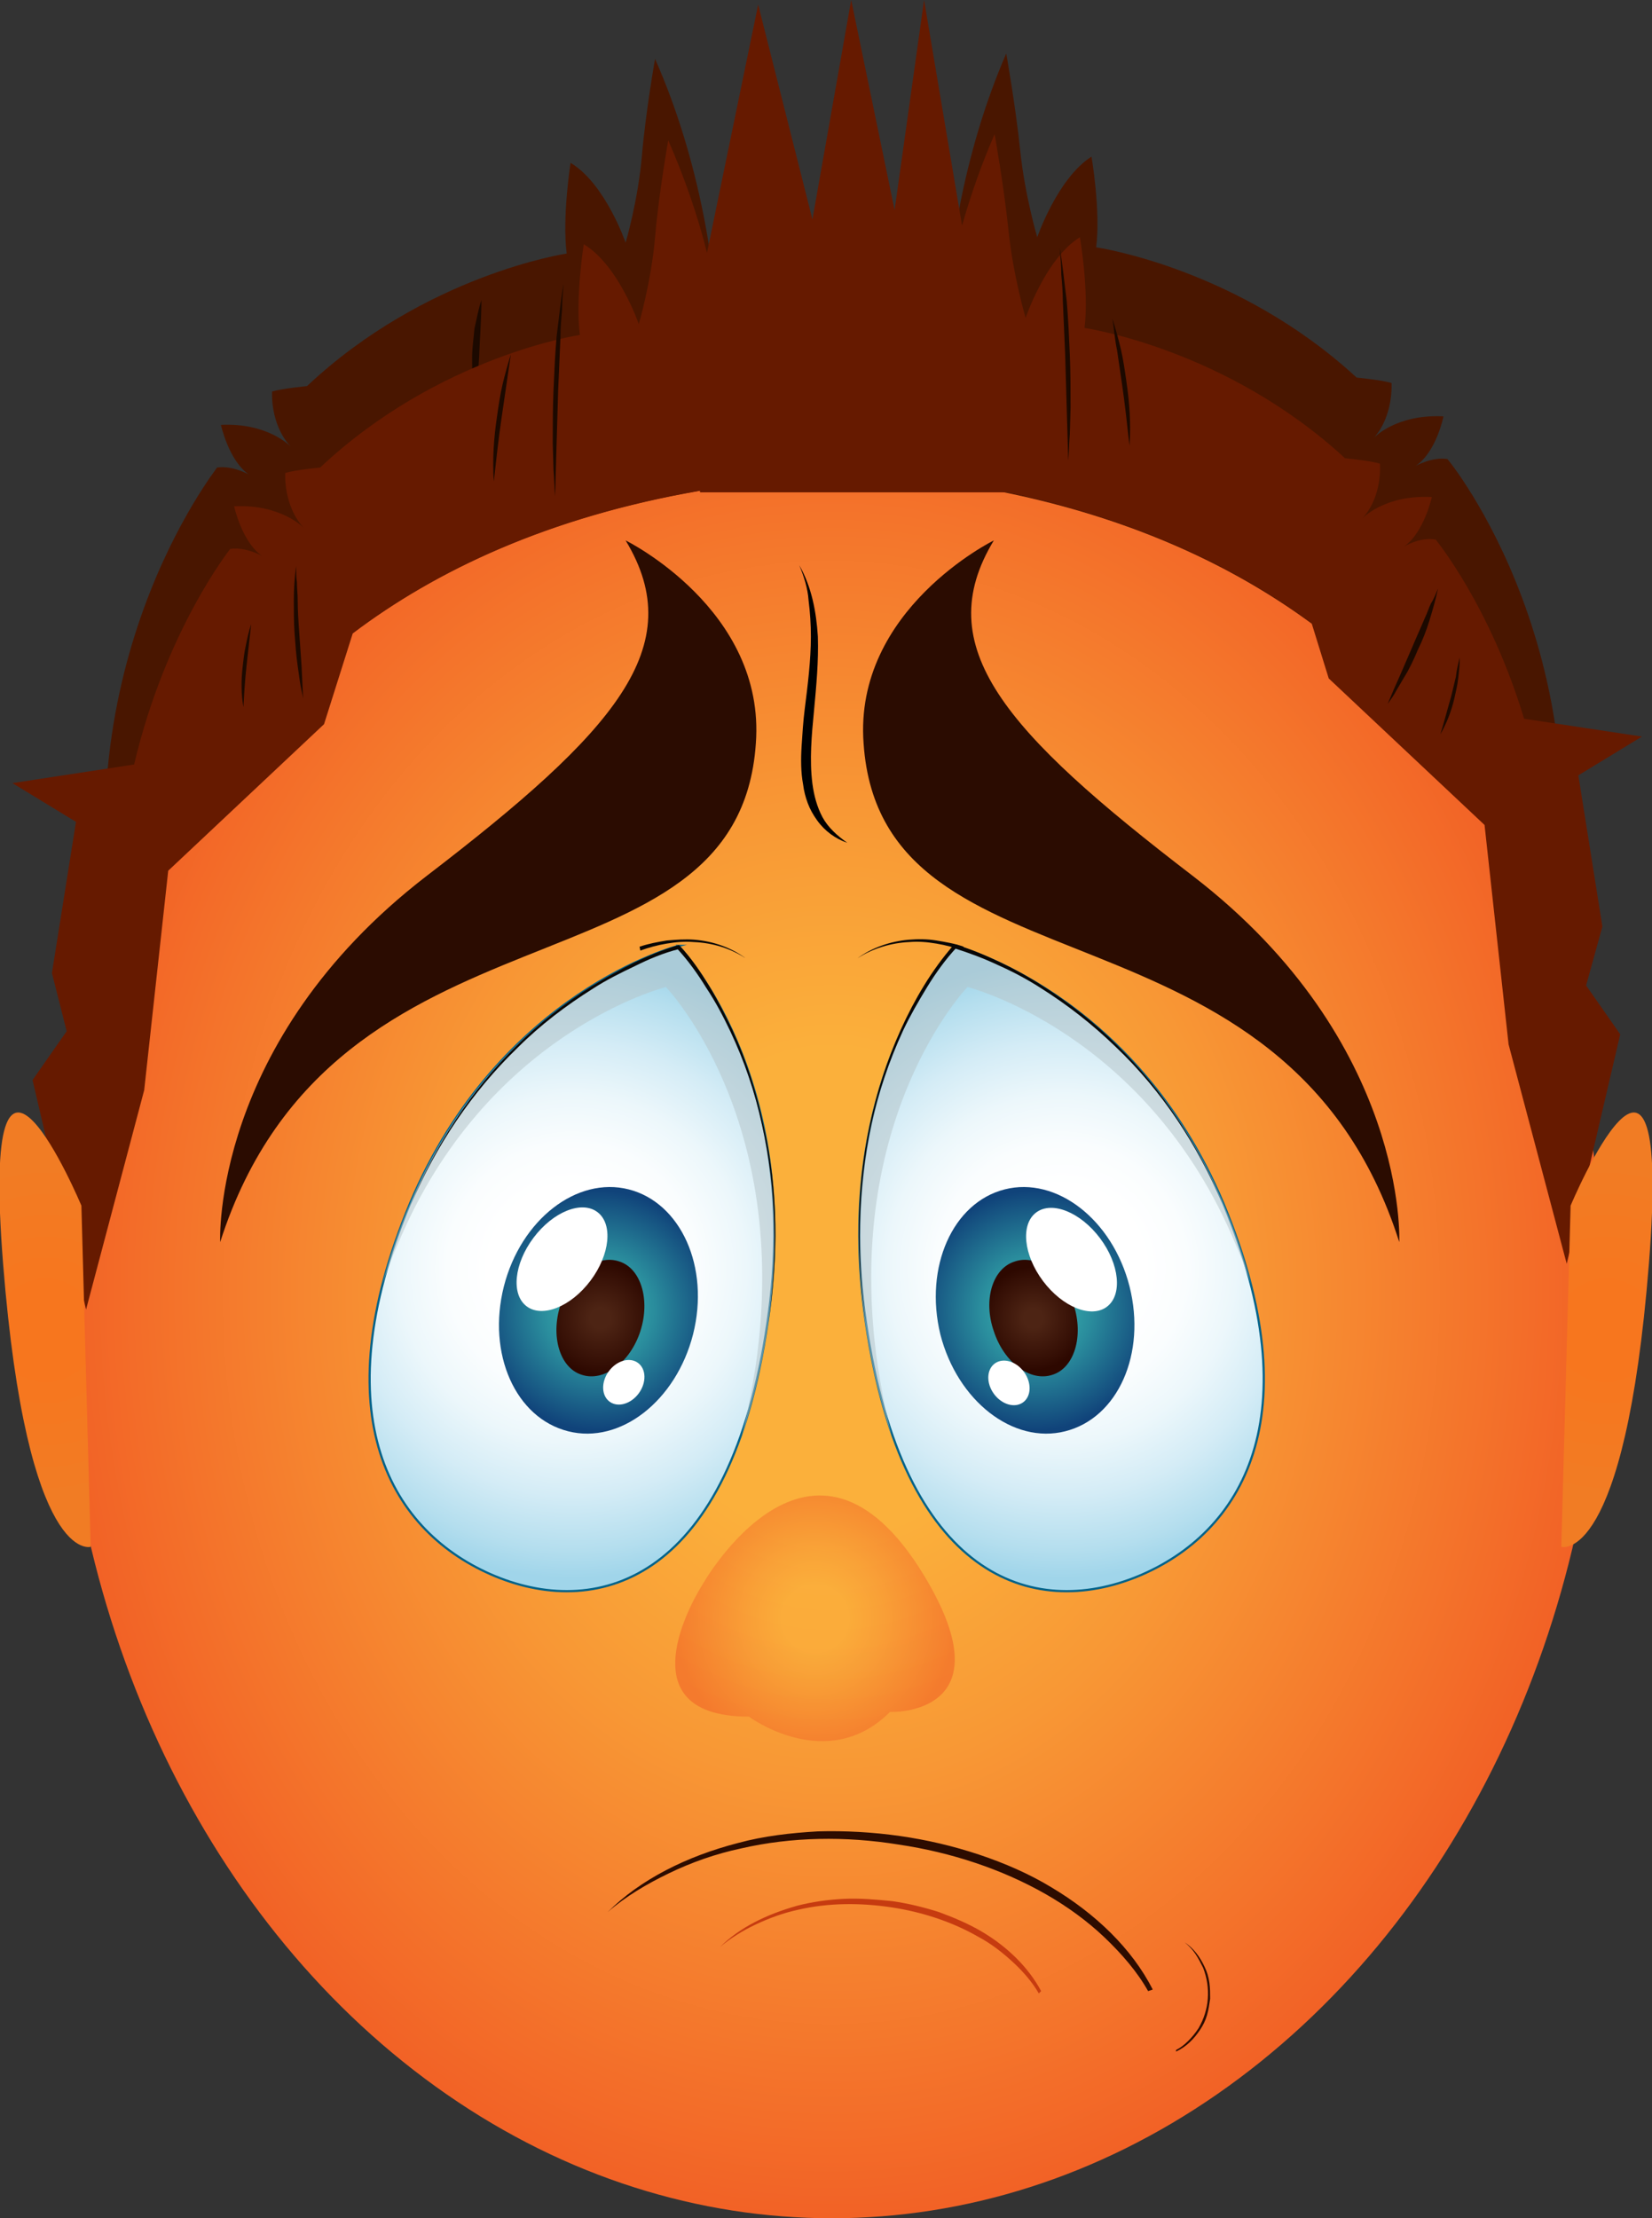 <svg
          xmlns="http://www.w3.org/2000/svg"
          width="213.1"
          height="286.1"
          viewBox="0 0 213.1 286.1"
        >
          <rect x="0" y="0" width="213.1" height="286.1" fill="#333333" stroke="none"/>
          <radialGradient
            id="a"
            cx="78.309"
            cy="166.704"
            r="140.502"
            gradientTransform="matrix(.832 0 0 1 42.074 0)"
            gradientUnits="userSpaceOnUse"
          >
            <stop offset=".223" stop-color="#FBB03B" />
            <stop offset=".442" stop-color="#F89835" />
            <stop offset=".901" stop-color="#F15B24" />
            <stop offset=".91" stop-color="#F15A24" />
          </radialGradient>
          <ellipse fill="url(#a)" cx="107.3" cy="166.7" rx="99.4" ry="119.4" />
          <path
            fill="#491600"
            d="M15.7 126.2s9.1-52.8 76.9-63.3c0 0 3.5-29.1-8.1-55.3 0 0-1.2 6.7-1.7 12.5s-2.1 11.2-2.1 11.2-2.6-7.6-7.1-10.3c0 0-1.1 7-.5 11.7 0 0-18.2 2.7-33.5 17.1 0 0-3.2.3-4.5.7 0 0-.3 4.2 2.4 7.1 0 0-2.9-3.1-9-2.8 0 0 1 4.6 3.6 6.4 0 0-2.1-1.2-4.1-.9.1 0-21.2 26.5-12.3 65.9z"
          />
          <path
            fill="#1C0900"
            d="M62.1 38.7c0 2.5-.2 4.9-.3 7.4-.1 1.2-.1 2.4-.1 3.7l-.1 3.7c-.3-1.2-.5-2.4-.6-3.7-.1-1.2-.1-2.5-.1-3.7 0-1.2.2-2.5.3-3.7.3-1.3.5-2.5.9-3.7z"
          />
          <radialGradient
            id="b"
            cx="73.818"
            cy="163.642"
            r="40.397"
            gradientUnits="userSpaceOnUse"
          >
            <stop offset=".265" stop-color="#FFF" />
            <stop offset=".399" stop-color="#FAFDFE" />
            <stop offset=".555" stop-color="#ECF7FB" />
            <stop offset=".724" stop-color="#D4ECF6" />
            <stop offset=".899" stop-color="#B4DEEE" />
            <stop offset=".988" stop-color="#A0D5EA" />
          </radialGradient>
          <path
            fill="url(#b)"
            stroke="#006289"
            stroke-width=".282"
            stroke-miterlimit="10"
            d="M87.5 122s-23.1 5.9-34.6 33.2c-11.4 27.4-2.5 42.5 11 48.1 13.6 5.6 30.3.2 35.1-32.7 4.8-31.9-11.5-48.6-11.5-48.6z"
          />
          <path
            opacity=".51"
            fill="#B5C3C6"
            d="M87.5 122s-23.1 5.9-34.6 33.2c-1.6 3.7-2.7 7.2-3.6 10.5.6-1.7 1.2-3.4 2-5.2 11.4-27.4 34.6-33.2 34.6-33.2s16.2 16.8 11.6 48.7c-.5 3.3-1.1 6.3-1.8 9.1 1.4-4.1 2.6-8.9 3.4-14.4 4.7-32-11.6-48.7-11.6-48.7z"
          />
          <path
            fill="#090706"
            d="M82.5 122.1c1.2-.4 2.3-.6 3.5-.8 1.2-.1 2.4-.2 3.6-.1 2.4.2 4.7 1 6.6 2.4-2-1.3-4.3-2-6.7-2.1-1.2-.1-2.3 0-3.5.2-1.2.2-2.3.5-3.4.9l-.1-.5z"
          />
          <radialGradient
            id="c"
            cx="77.172"
            cy="168.994"
            r="17.01"
            gradientUnits="userSpaceOnUse"
          >
            <stop offset=".223" stop-color="#33A5A8" />
            <stop offset=".418" stop-color="#2A8D9D" />
            <stop offset=".827" stop-color="#155080" />
            <stop offset=".91" stop-color="#10437A" />
          </radialGradient>
          <path
            fill="url(#c)"
            d="M89.4 172.1c-2.2 8.6-9.4 14.2-16.1 12.5-6.8-1.7-10.5-10-8.3-18.7 2.2-8.6 9.4-14.2 16.1-12.5 6.7 1.7 10.5 10 8.3 18.7z"
          />
          <radialGradient
            id="d"
            cx="77.449"
            cy="170.03"
            r="8.138"
            gradientUnits="userSpaceOnUse"
          >
            <stop offset=".16" stop-color="#4D2414" />
            <stop offset=".72" stop-color="#350F05" />
            <stop offset=".89" stop-color="#2D0800" />
          </radialGradient>
          <path
            fill="url(#d)"
            d="M82.6 171.7c-1.3 4-4.7 6.6-7.6 5.6-2.8-.9-4-5-2.7-9 1.3-4 4.7-6.6 7.6-5.6 2.8.9 4 5 2.7 9z"
          />
          <ellipse
            transform="matrix(.8 .6 -.6 .8 111.938 -11.016)"
            fill="#FFF"
            cx="72.5"
            cy="162.4"
            rx="4.6"
            ry="7.6"
          />
          <path
            fill="#090706"
            d="M99.1 170.7c1.2-8.5 1.1-17.2-.8-25.6-.9-4.2-2.3-8.3-4.1-12.1-.9-1.9-1.9-3.8-3.1-5.6-1.1-1.8-2.4-3.6-3.8-5.1l.3.1c-2 .5-3.9 1.3-5.7 2.2-1.9.9-3.7 1.8-5.4 2.9-3.5 2.2-6.8 4.7-9.7 7.6-5.9 5.7-10.6 12.7-13.8 20.3 3.1-7.6 7.7-14.7 13.6-20.5 2.9-2.9 6.2-5.5 9.7-7.7 1.8-1.1 3.6-2.1 5.4-3 1.9-.9 3.8-1.7 5.8-2.3h.1l.1.1c1.5 1.6 2.7 3.4 3.8 5.2 1.1 1.8 2.1 3.8 3 5.7 1.8 3.9 3.1 8 4 12.3 1.9 8.2 1.9 17 .6 25.5z"
          />
          <ellipse
            transform="matrix(-.808 -.589 .589 -.808 40.573 369.819)"
            fill="#FFF"
            cx="80.6"
            cy="178.3"
            rx="2.4"
            ry="3.1"
          />
          <path
            fill="#491600"
            d="M199.5 124.9s-9.5-52.8-77.4-62.7c0 0-3.7-29 7.7-55.3 0 0 1.2 6.7 1.8 12.5.6 5.8 2.2 11.2 2.2 11.2s2.6-7.6 7-10.4c0 0 1.2 7 .6 11.7 0 0 18.2 2.6 33.6 16.8 0 0 3.2.3 4.5.7 0 0 .3 4.2-2.3 7.1 0 0 2.8-3.1 9-2.8 0 0-.9 4.6-3.6 6.4 0 0 2.1-1.2 4.1-.9 0-.1 21.5 26.1 12.8 65.7z"
          />
          <path
            fill="#661A00"
            d="M206.7 119.5l-3.1-19.5 8.2-5-15.2-2.3c-4.4-14.6-11.4-23.1-11.4-23.1-2-.4-4.1.9-4.1.9 2.6-1.8 3.6-6.4 3.6-6.4-6.2-.3-9 2.8-9 2.8 2.7-2.9 2.3-7.1 2.3-7.1-1.3-.4-4.5-.7-4.5-.7-15.4-14.2-33.6-16.8-33.6-16.8.6-4.8-.6-11.7-.6-11.7-4.4 2.7-7 10.4-7 10.4s-1.6-5.4-2.2-11.2c-.6-5.8-1.8-12.5-1.8-12.5-1.7 3.9-3.1 7.9-4.2 11.8L119.2 0l-3.8 27.1L109.8 0l-5 28.3-7-27.7-6.6 32c-1.2-4.8-2.9-9.7-5-14.5 0 0-1.2 6.7-1.7 12.5s-2.1 11.2-2.1 11.2-2.6-7.6-7.1-10.3c0 0-1.1 7-.5 11.7 0 0-18.2 2.7-33.5 17.1 0 0-3.2.3-4.5.7 0 0-.3 4.2 2.4 7.1 0 0-2.9-3.1-9-2.8 0 0 1 4.6 3.6 6.4 0 0-2.1-1.2-4.1-.9 0 0-8.3 10.4-12.4 27.8L1.6 101l8.2 5-3.1 19.5 1.9 7.5-4.4 6.3 6.9 29.6 7.5-28.3 3.1-28.3 20.1-18.9 3.7-11.7c10.7-8.1 25.2-15 44.8-18.4v.2h39.6c16.7 3.5 29.6 9.7 39.3 16.9l2.2 7.1 20.1 18.9 3.1 28.3 7.5 28.3 6.9-29.6-4.4-6.3 2.1-7.6z"
          />
          <path
            fill="#1C0900"
            d="M136.7 32c.4 2.3.6 4.5.9 6.8.2 2.3.3 4.6.4 6.9.1 2.3.1 4.6.1 6.9L138 56c-.1 1.1-.1 2.3-.2 3.4l-.1-3.4-.1-3.4-.2-6.9-.3-6.9c0-1.1-.1-2.3-.2-3.4 0-1.1-.1-2.2-.2-3.4zM143.5 41.1c.4 1.3.8 2.7 1.1 4 .3 1.3.5 2.7.7 4.1.4 2.7.6 5.5.4 8.3-.3-2.7-.6-5.5-1-8.2l-.6-4.1c-.3-1.4-.4-2.8-.6-4.1z"
          />
          <radialGradient
            id="e"
            cx="838.084"
            cy="163.642"
            r="40.397"
            gradientTransform="matrix(-1 0 0 1 975.012 0)"
            gradientUnits="userSpaceOnUse"
          >
            <stop offset=".265" stop-color="#FFF" />
            <stop offset=".399" stop-color="#FAFDFE" />
            <stop offset=".555" stop-color="#ECF7FB" />
            <stop offset=".724" stop-color="#D4ECF6" />
            <stop offset=".899" stop-color="#B4DEEE" />
            <stop offset=".988" stop-color="#A0D5EA" />
          </radialGradient>
          <path
            fill="url(#e)"
            stroke="#006289"
            stroke-width=".282"
            stroke-miterlimit="10"
            d="M123.2 122s23.1 5.9 34.6 33.2c11.4 27.4 2.5 42.5-11 48.1-13.6 5.6-30.3.2-35.1-32.7-4.7-31.9 11.5-48.6 11.5-48.6z"
          />
          <path
            opacity=".51"
            fill="#B5C3C6"
            d="M123.2 122s23.1 5.9 34.6 33.2c1.6 3.7 2.7 7.2 3.6 10.5-.6-1.7-1.2-3.4-2-5.2-11.4-27.4-34.6-33.2-34.6-33.2s-16.2 16.8-11.6 48.7c.5 3.3 1.1 6.3 1.8 9.1-1.4-4.1-2.6-8.9-3.4-14.4-4.6-32 11.6-48.7 11.6-48.7z"
          />
          <path
            fill="#090706"
            d="M124.2 122.6c-1.1-.4-2.2-.7-3.4-.9-1.2-.2-2.3-.3-3.5-.2-2.3.1-4.7.8-6.7 2.1 1.9-1.4 4.3-2.2 6.6-2.4 1.2-.1 2.4-.1 3.6.1 1.2.2 2.4.4 3.5.8l-.1.5z"
          />
          <radialGradient
            id="f"
            cx="841.438"
            cy="168.994"
            r="17.011"
            gradientTransform="matrix(-1 0 0 1 975.012 0)"
            gradientUnits="userSpaceOnUse"
          >
            <stop offset=".223" stop-color="#33A5A8" />
            <stop offset=".418" stop-color="#2A8D9D" />
            <stop offset=".827" stop-color="#155080" />
            <stop offset=".91" stop-color="#10437A" />
          </radialGradient>
          <path
            fill="url(#f)"
            d="M121.3 172.1c2.2 8.6 9.4 14.2 16.1 12.5 6.8-1.7 10.5-10 8.3-18.7-2.2-8.6-9.4-14.2-16.1-12.5-6.7 1.7-10.4 10-8.3 18.7z"
          />
          <radialGradient
            id="g"
            cx="133.296"
            cy="170.03"
            r="7.825"
            gradientUnits="userSpaceOnUse"
          >
            <stop offset=".16" stop-color="#4D2414" />
            <stop offset=".691" stop-color="#350F05" />
            <stop offset=".852" stop-color="#2D0800" />
          </radialGradient>
          <path
            fill="url(#g)"
            d="M128.2 171.7c1.3 4 4.7 6.6 7.6 5.6 2.8-.9 4-5 2.7-9-1.3-4-4.7-6.6-7.6-5.6-2.9.9-4.1 5-2.7 9z"
          />
          <ellipse
            transform="matrix(-.8 .6 -.6 -.8 346.301 209.4)"
            fill="#FFF"
            cx="138.3"
            cy="162.4"
            rx="4.6"
            ry="7.6"
          />
          <path
            fill="#090706"
            d="M111.7 170.7c-1.3-8.5-1.3-17.2.5-25.6.9-4.2 2.2-8.3 4-12.3.9-2 1.9-3.9 3-5.7 1.1-1.8 2.4-3.6 3.8-5.2l.1-.1h.1c2 .6 3.9 1.4 5.8 2.3 1.9.9 3.7 1.9 5.4 3 3.5 2.2 6.8 4.8 9.7 7.7 5.9 5.8 10.5 12.9 13.6 20.5-3.2-7.6-7.8-14.6-13.8-20.3-3-2.9-6.2-5.4-9.7-7.6-1.7-1.1-3.6-2.1-5.4-2.9-1.9-.9-3.8-1.6-5.7-2.2l.3-.1c-1.4 1.5-2.7 3.3-3.8 5.1-1.1 1.8-2.2 3.7-3.1 5.6-1.8 3.9-3.2 8-4.1 12.1-1.8 8.4-1.9 17.2-.7 25.7z"
          />
          <ellipse
            transform="matrix(.808 -.589 .589 .808 -80.071 110.981)"
            fill="#FFF"
            cx="130.2"
            cy="178.3"
            rx="2.4"
            ry="3.1"
          />
          <path
            fill="#2B0C01"
            d="M28.4 160.2S27.2 134.4 55 113c24.4-18.7 34-29.6 25.7-43.3 0 0 18.1 8.9 16.8 26.2-2.3 33.7-54.3 18.1-69.1 64.3zM180.5 160.2s1.2-25.8-26.6-47.2c-24.4-18.7-34-29.6-25.7-43.3 0 0-18.1 8.9-16.8 26.2 2.3 33.7 54.4 18.1 69.1 64.3z"
          />
          <path d="M103.1 72.9c1.6 2.8 2.2 6 2.4 9.2.1 3.2-.2 6.4-.5 9.6-.3 3.1-.6 6.3-.2 9.4.2 1.5.6 3 1.3 4.3.7 1.3 1.9 2.4 3.2 3.3-1.5-.5-2.9-1.5-3.9-2.9-.5-.7-.9-1.4-1.2-2.2-.3-.8-.5-1.6-.6-2.4-.3-1.6-.3-3.3-.2-4.9.1-1.6.2-3.2.4-4.8.4-3.2.8-6.3.8-9.4 0-1.6-.1-3.1-.3-4.7-.1-1.5-.6-3.1-1.2-4.5z" />
          <radialGradient
            id="h"
            cx="105.129"
            cy="208.747"
            r="19.994"
            gradientUnits="userSpaceOnUse"
          >
            <stop offset=".223" stop-color="#FBB03B" />
            <stop offset=".442" stop-color="#F89835" />
            <stop offset=".901" stop-color="#F15B24" />
            <stop offset=".91" stop-color="#F15A24" />
          </radialGradient>
          <path
            opacity=".52"
            fill="url(#h)"
            d="M90.6 204.4s-11 17 6 17c0 0 10.1 7.5 18.2-.6 0 0 15.4.6 4.4-17.6-14.5-23.9-28.6 1.2-28.6 1.2z"
          />
          <path
            fill="#2D0C00"
            d="M151.7 264.4c.6-.3 1.1-.7 1.6-1.2s.9-1 1.3-1.6c.7-1.2 1.1-2.5 1.2-3.8.1-1.4-.1-2.7-.6-4-.3-.6-.6-1.2-1-1.8-.4-.6-.9-1.1-1.4-1.5 1.2.8 2 1.9 2.6 3.2.3.6.5 1.3.6 2 .1.7.1 1.4.1 2.1-.1.7-.2 1.4-.4 2.1-.2.7-.5 1.3-.9 1.9-.8 1.2-1.8 2.2-3.1 2.8v-.2zM148.1 256.8c-1.4-2.5-3.4-4.8-5.6-6.9-2.2-2.1-4.8-4-7.6-5.6-5.6-3.2-12.2-5.4-19-6.4-6.8-1.1-13.8-1-20.3.5-3.3.7-6.4 1.8-9.3 3.2-2.9 1.4-5.6 3-7.9 5 4.2-4.2 10.2-7.2 16.8-8.9 3.3-.9 6.8-1.3 10.3-1.5 3.5-.1 7.1.1 10.6.6s6.9 1.3 10.2 2.4c3.3 1.1 6.5 2.5 9.3 4.2 5.7 3.4 10.4 7.9 13.1 13.2l-.6.2z"
          />
          <path
            fill="#C63B10"
            d="M134 257.1c-.8-1.4-2-2.8-3.3-4-1.3-1.2-2.8-2.4-4.5-3.3-3.3-1.9-7.2-3.2-11.2-3.8-4-.6-8.1-.6-12 .3-1.9.4-3.8 1.1-5.5 1.9-1.7.8-3.3 1.8-4.6 2.9 2.5-2.5 6-4.2 9.9-5.3 1.9-.5 4-.8 6.1-.9 2.1-.1 4.2.1 6.2.3 2.1.3 4.1.8 6 1.4 1.9.7 3.8 1.5 5.5 2.5 3.4 2 6.1 4.7 7.7 7.7l-.3.3z"
          />
          <radialGradient
            id="i"
            cx="207.207"
            cy="171.58"
            r="23.83"
            gradientUnits="userSpaceOnUse"
          >
            <stop offset=".223" stop-color="#F7761E" />
            <stop offset=".91" stop-color="#F17C24" />
          </radialGradient>
          <path
            fill="url(#i)"
            d="M202.6 155.5s13.2-31.5 10.1 7.5-11.3 36.5-11.3 36.5l1.2-44z"
          />
          <radialGradient
            id="j"
            cx="470.276"
            cy="171.58"
            r="23.83"
            gradientTransform="matrix(-1 0 0 1 476.18 0)"
            gradientUnits="userSpaceOnUse"
          >
            <stop offset=".223" stop-color="#F7761E" />
            <stop offset=".91" stop-color="#F17C24" />
          </radialGradient>
          <path
            fill="url(#j)"
            d="M10.5 155.5S-2.7 124 .4 163s11.3 36.5 11.3 36.5l-1.2-44z"
          />
          <path
            fill="#1C0900"
            d="M72.7 36.6c-.4 2.3-.6 4.5-.9 6.8-.2 2.3-.3 4.6-.4 6.9-.1 2.3-.1 4.6-.1 6.9l.1 3.4c.1 1.1.1 2.3.2 3.4l.1-3.4.1-3.4.2-6.9.3-6.9c0-1.1.1-2.3.2-3.4 0-1.1.1-2.2.2-3.4zM65.9 45.7c-.4 1.3-.8 2.7-1.1 4-.3 1.3-.5 2.7-.7 4.1-.4 2.7-.6 5.5-.4 8.3.3-2.7.6-5.5 1-8.2l.6-4.1c.2-1.4.4-2.8.6-4.1zM185.5 75.9c-.3 1.4-.7 2.8-1.1 4.1-.4 1.3-.9 2.6-1.5 3.8-.5 1.2-1.1 2.5-1.8 3.6l-1 1.7c-.3.6-.7 1.1-1.1 1.7l.8-1.9.8-1.8 1.6-3.7c.5-1.2 1.1-2.5 1.6-3.7.3-.6.5-1.3.8-1.9.4-.6.6-1.2.9-1.9zM188.3 84.8c0 .9-.1 1.9-.2 2.7-.1.9-.3 1.7-.5 2.6-.4 1.7-1 3.2-1.8 4.6.5-1.6.9-3.2 1.4-4.9l.6-2.5c.1-.9.3-1.7.5-2.5zM38.2 73c-.2 1.5-.3 3-.3 4.4 0 1.5 0 2.9.1 4.3s.2 2.8.4 4.2l.3 2.1c.1.7.3 1.4.4 2.1L39 88l-.1-2.1-.3-4.3c-.1-1.4-.2-2.9-.2-4.3 0-.7-.1-1.4-.1-2.2-.1-.6-.1-1.3-.1-2.1zM32.4 80.5c-.3.9-.5 1.8-.7 2.8-.2.9-.3 1.8-.4 2.7-.2 1.8-.2 3.5.1 5.2.1-1.8.2-3.5.4-5.3l.3-2.7.3-2.7z"
          />
        </svg>